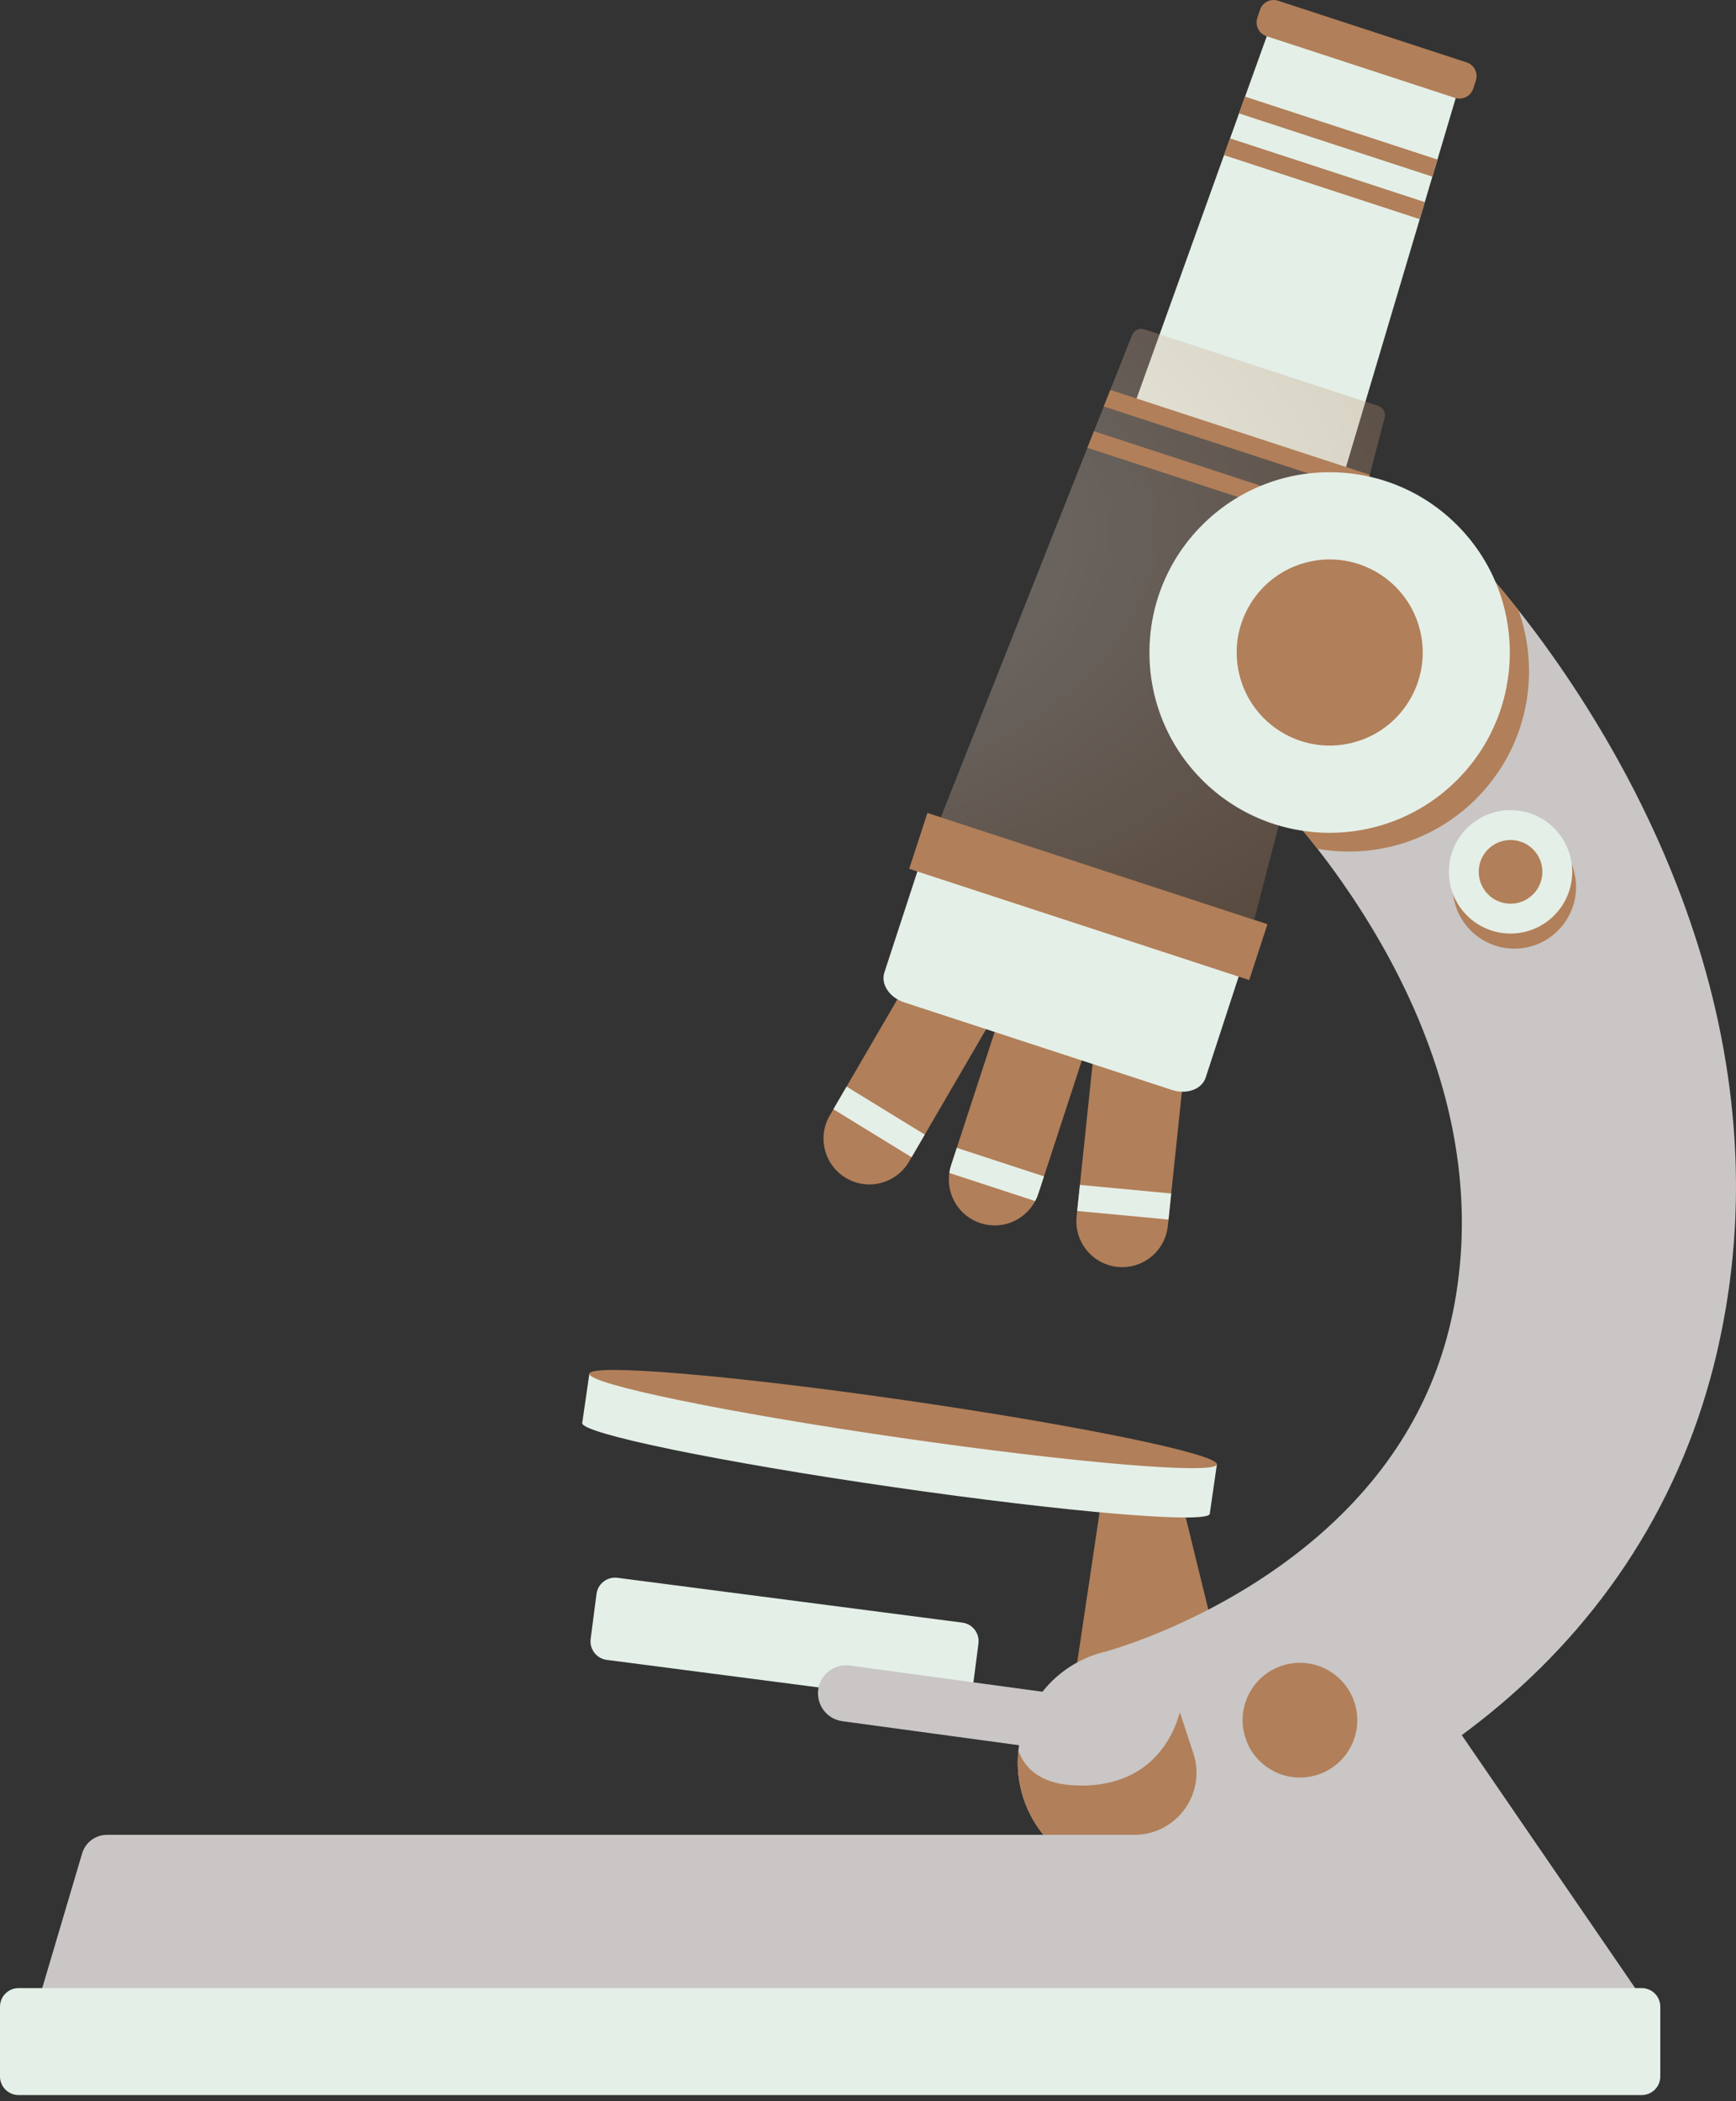 <svg width="267" height="323" viewBox="0 0 267 323" fill="none" xmlns="http://www.w3.org/2000/svg">
<rect x="0" y="0" width="267" height="323" fill="#333333" stroke="none"/>
<path d="M173.954 63.625L206.302 74.201L218.357 33.69L219.136 31.066L220.301 27.153L221.083 24.528L223.893 15.079L224.25 13.886L195.252 4.405L194.83 5.577L191.493 14.854L190.567 17.433L189.186 21.274L188.259 23.849L173.954 63.625Z" fill="#E4EFE7"/>
<path d="M190.567 17.433L220.301 27.153L221.083 24.528L191.493 14.854L190.567 17.433Z" fill="#B17F59"/>
<path d="M188.259 23.849L218.357 33.69L219.136 31.066L189.186 21.274L188.259 23.849Z" fill="#B17F59"/>
<path d="M194.794 5.565L223.787 15.044C224.951 15.425 226.204 14.789 226.585 13.624L226.99 12.388C227.37 11.223 226.735 9.97 225.57 9.589L196.577 0.11C195.413 -0.27 194.16 0.365 193.779 1.53L193.374 2.767C192.994 3.931 193.63 5.184 194.794 5.565Z" fill="#B17F59"/>
<path d="M169.001 154.404L168.906 155.31L166.093 182.142L165.67 186.151L165.672 186.152L165.583 186.996C165.229 190.362 167.306 193.424 170.397 194.434C170.864 194.587 171.354 194.692 171.86 194.745C175.734 195.151 179.206 192.34 179.612 188.467L179.716 187.473L180.136 183.465L183.029 155.875C183.437 152.002 180.624 148.531 176.751 148.127C173.931 147.832 171.327 149.241 169.962 151.523C169.451 152.374 169.112 153.35 169.001 154.404Z" fill="#B17F59"/>
<path d="M130.165 181.112C130.605 181.368 131.061 181.573 131.529 181.726C134.62 182.736 138.105 181.493 139.808 178.568L140.204 177.89L142.233 174.406L154.975 152.533L156.304 150.252C156.958 149.126 157.267 147.896 157.261 146.681C157.252 144.263 155.999 141.911 153.758 140.606C150.394 138.645 146.075 139.784 144.115 143.15L130.205 167.028L128.175 170.511L127.619 171.466C125.658 174.832 126.799 179.15 130.165 181.112Z" fill="#B17F59"/>
<path d="M156.236 148.673L146.28 179.126C146.152 179.519 146.061 179.913 146.004 180.308C145.516 183.64 147.482 186.939 150.792 188.022C154.102 189.104 157.637 187.603 159.212 184.626C159.4 184.274 159.559 183.903 159.688 183.51L169.645 153.056C169.812 152.547 169.916 152.034 169.964 151.522C170.267 148.312 168.326 145.205 165.133 144.161C162.164 143.19 159.017 144.297 157.262 146.682C156.826 147.271 156.476 147.939 156.236 148.673Z" fill="#B17F59"/>
<path d="M166.094 182.142L165.671 186.151H165.673L179.717 187.472L180.136 183.464L166.094 182.142Z" fill="#E4EFE7"/>
<path d="M147.157 176.445L146.28 179.126C146.152 179.519 146.061 179.913 146.004 180.308L159.212 184.626C159.399 184.274 159.559 183.903 159.687 183.51L160.564 180.829L147.157 176.445Z" fill="#E4EFE7"/>
<path d="M128.175 170.512L140.203 177.89L142.232 174.406L130.205 167.029L128.175 170.512Z" fill="#E4EFE7"/>
<path d="M191.323 147.635L185.431 165.654C184.846 167.444 182.528 168.292 180.253 167.549L139.074 154.086C136.799 153.342 135.43 151.288 136.015 149.498L141.907 131.48L191.323 147.635Z" fill="#E4EFE7"/>
<path d="M142.642 124.964L194.938 142.064L192.129 150.653L139.834 133.553L142.642 124.964Z" fill="#B17F59"/>
<path opacity="0.3" d="M144.701 125.644L192.899 141.402L208.273 82.25L208.962 79.596L209.991 75.639L210.681 72.984L212.969 64.181C213.166 63.423 212.738 62.64 211.991 62.396L175.968 50.619C175.221 50.375 174.414 50.755 174.124 51.483L170.771 59.937L169.759 62.487L168.252 66.288L167.24 68.836L144.701 125.644Z" fill="url(#paint0_radial_31_2134)"/>
<path d="M169.758 62.486L209.991 75.639L210.681 72.984L170.77 59.936L169.758 62.486Z" fill="#B17F59"/>
<path d="M167.24 68.834L208.274 82.25L208.962 79.597L168.251 66.286L167.24 68.834Z" fill="#B17F59"/>
<path d="M187.165 252.803L181.206 228.518H169.709L165.45 257.049C165.45 257.049 182.477 258.776 187.165 252.803Z" fill="#B17F59"/>
<path d="M156.939 274.696C159.006 284.171 168.363 290.176 177.834 288.108L178.614 287.941L179.19 287.812L180.252 287.561C180.939 287.395 181.601 287.226 182.255 287.054C183.56 286.707 184.829 286.345 186.085 285.967C186.553 285.826 187.017 285.681 187.482 285.534C189.503 284.896 191.493 284.214 193.464 283.486C198.306 281.693 203.034 279.629 207.667 277.273C212.296 274.916 216.82 272.262 221.202 269.287C225.582 266.308 229.815 263.002 233.822 259.346C237.83 255.695 241.608 251.685 245.059 247.351C248.512 243.018 251.633 238.354 254.332 233.44C257.031 228.525 259.315 223.368 261.135 218.082C262.047 215.438 262.843 212.763 263.537 210.072C263.701 209.401 263.877 208.727 264.03 208.053L264.266 207.04L264.479 206.035L264.9 204.024C265.035 203.352 265.149 202.675 265.272 202.001C265.529 200.653 265.719 199.293 265.922 197.934C266.03 197.256 266.097 196.573 266.183 195.891C266.261 195.209 266.355 194.528 266.416 193.844C266.542 192.478 266.682 191.11 266.755 189.739C266.796 189.055 266.849 188.367 266.877 187.684L266.949 185.627C266.981 184.94 266.981 184.256 266.989 183.571C266.991 182.885 267.006 182.199 266.997 181.514C266.972 180.147 266.96 178.776 266.887 177.412C266.78 174.678 266.551 171.961 266.253 169.258C265.04 158.442 262.361 147.976 258.682 138.096C257.757 135.628 256.776 133.192 255.738 130.786C254.696 128.387 253.593 126.022 252.444 123.689C250.144 119.022 247.623 114.504 244.922 110.111C242.219 105.718 239.33 101.461 236.233 97.307C235.351 96.13 234.455 94.96 233.536 93.794C232.834 92.907 232.122 92.022 231.391 91.138C230.546 90.116 229.683 89.098 228.776 88.063C228.323 87.546 227.857 87.025 227.37 86.49L226.606 85.664L226.186 85.222L225.949 84.975L225.589 84.613C216.111 75.43 200.983 75.669 191.798 85.147C182.616 94.626 182.854 109.753 192.333 118.938L192.294 118.897L192.276 118.876L192.268 118.868C192.268 118.868 192.27 118.868 192.272 118.87L192.329 118.919L192.497 119.074L192.897 119.45C193.181 119.722 193.477 120.014 193.78 120.32C194.386 120.927 195.009 121.574 195.628 122.236C196.869 123.561 198.109 124.958 199.32 126.386C200.452 127.724 201.561 129.091 202.64 130.484C203.878 132.073 205.076 133.693 206.235 135.338C210.579 141.514 214.347 148.029 217.32 154.712C220.291 161.396 222.479 168.25 223.69 175.131C224.902 182.012 225.18 188.921 224.391 195.764C224.338 196.191 224.299 196.62 224.24 197.047L224.054 198.328L223.961 198.968L223.855 199.595C223.789 200.014 223.705 200.428 223.632 200.845C223.31 202.5 222.934 204.138 222.486 205.745C221.598 208.966 220.443 212.082 219.026 215.091C216.198 221.104 212.28 226.691 207.389 231.726C202.508 236.765 196.662 241.238 190.217 245.02C186.995 246.91 183.621 248.63 180.171 250.146C178.447 250.905 176.701 251.609 174.97 252.25C174.106 252.569 173.242 252.871 172.404 253.149C171.987 253.288 171.573 253.419 171.183 253.541L170.625 253.709L170.388 253.782L170.297 253.81L170.274 253.817L170.352 253.804C162.772 255.457 157.41 261.778 156.631 269.09C156.436 270.914 156.526 272.802 156.939 274.696Z" fill="#C9C6C5"/>
<path d="M93.324 255.157L146.368 262.048C147.943 262.253 149.384 261.142 149.589 259.568L150.488 252.649C150.693 251.074 149.582 249.633 148.008 249.428L94.965 242.537C93.39 242.333 91.948 243.443 91.744 245.017L90.844 251.936C90.64 253.511 91.75 254.953 93.324 255.157Z" fill="#E4EFE7"/>
<path d="M165.578 269.438C167.704 269.438 169.555 267.867 169.85 265.703C170.171 263.34 168.517 261.166 166.155 260.845L130.706 256.026C128.343 255.705 126.169 257.36 125.848 259.721C125.528 262.084 127.182 264.258 129.543 264.579L164.992 269.398C165.189 269.425 165.385 269.438 165.578 269.438Z" fill="#C9C6C5"/>
<path d="M192.332 118.936L192.293 118.895L192.275 118.873L192.268 118.865C192.268 118.865 192.269 118.865 192.271 118.868L192.328 118.917L192.497 119.071L192.896 119.448C193.18 119.72 193.476 120.012 193.78 120.317C194.385 120.925 195.008 121.571 195.627 122.233C196.869 123.559 198.108 124.956 199.319 126.384C200.451 127.722 201.56 129.089 202.639 130.482C204.2 130.755 205.809 130.898 207.448 130.898C222.754 130.898 235.165 118.488 235.165 103.181C235.165 99.886 234.59 96.727 233.535 93.794C232.833 92.907 232.121 92.022 231.39 91.138C230.545 90.116 229.682 89.098 228.775 88.063C228.322 87.546 227.856 87.025 227.369 86.49L226.605 85.664L226.185 85.222L225.948 84.975L225.588 84.613C216.11 75.43 200.982 75.669 191.797 85.147C182.615 94.623 182.853 109.751 192.332 118.936Z" fill="#B17F59"/>
<path d="M232.913 145.824C227.675 145.824 223.428 141.577 223.428 136.339C223.428 131.101 227.675 126.855 232.913 126.855C238.151 126.855 242.397 131.101 242.397 136.339C242.397 141.577 238.151 145.824 232.913 145.824Z" fill="#B17F59"/>
<path d="M232.325 143.504C227.087 143.504 222.84 139.258 222.84 134.02C222.84 128.782 227.087 124.535 232.325 124.535C237.563 124.535 241.809 128.782 241.809 134.02C241.809 139.258 237.563 143.504 232.325 143.504Z" fill="#E4EFE7"/>
<path d="M232.325 138.915C229.621 138.915 227.43 136.723 227.43 134.02C227.43 131.316 229.621 129.125 232.325 129.125C235.028 129.125 237.22 131.316 237.22 134.02C237.22 136.723 235.028 138.915 232.325 138.915Z" fill="#B17F59"/>
<path d="M156.939 274.696C159.006 284.171 168.363 290.176 177.834 288.108L178.614 287.941L179.19 287.812L180.252 287.561C180.939 287.395 181.601 287.226 182.255 287.054C183.56 286.707 184.829 286.345 186.085 285.967C186.553 285.826 187.017 285.681 187.482 285.534C188.455 281.485 192.384 262.719 181.672 262.201C181.672 262.201 179.944 274.41 166.43 274.478C160.202 274.51 157.612 271.904 156.631 269.086C156.436 270.914 156.526 272.802 156.939 274.696Z" fill="#B17F59"/>
<path d="M215.836 253.624L252.56 307.161C254.729 310.323 252.465 314.621 248.631 314.621H9.168C6.5 314.621 4.585 312.054 5.342 309.497L12.631 284.904C13.133 283.211 14.69 282.048 16.456 282.048H174.466C180.976 282.048 185.58 275.678 183.536 269.497L181.066 262.027C179.023 255.846 183.626 249.476 190.137 249.476H207.958C211.108 249.475 214.054 251.027 215.836 253.624Z" fill="#C9C6C5"/>
<path d="M191.354 266.459C190.23 261.721 193.159 256.969 197.897 255.844C202.635 254.72 207.387 257.649 208.512 262.387C209.636 267.125 206.707 271.878 201.969 273.002C197.231 274.126 192.479 271.197 191.354 266.459Z" fill="#B17F59"/>
<path d="M199.947 268.963C202.456 268.963 204.497 266.922 204.497 264.413C204.497 261.903 202.456 259.862 199.947 259.862C197.438 259.862 195.396 261.903 195.396 264.413C195.396 266.922 197.438 268.963 199.947 268.963Z" fill="#B17F59"/>
<path d="M2.855 322.05H252.502C254.079 322.05 255.357 320.771 255.357 319.194V308.466C255.357 306.889 254.079 305.61 252.502 305.61H2.855C1.278 305.61 0 306.889 0 308.466V319.194C0 320.77 1.278 322.05 2.855 322.05Z" fill="#E4EFE7"/>
<path d="M89.55 218.745C89.32 220.333 110.741 224.746 137.393 228.599C164.044 232.452 185.837 234.287 186.067 232.698C186.296 231.109 164.876 226.698 138.224 222.844C111.573 218.991 89.78 217.156 89.55 218.745Z" fill="#E4EFE7"/>
<path d="M90.646 211.151L187.161 225.106L186.064 232.691L89.549 218.736L90.646 211.151Z" fill="#E4EFE7"/>
<path d="M90.647 211.159C90.417 212.748 111.837 217.161 138.489 221.014C165.141 224.867 186.933 226.702 187.163 225.113C187.393 223.524 165.973 219.113 139.321 215.259C112.669 211.406 90.877 209.571 90.647 211.159Z" fill="#B17F59"/>
<path d="M184.901 119.903C174.077 109.079 174.077 91.53 184.901 80.706C195.725 69.882 213.274 69.882 224.098 80.706C234.922 91.53 234.922 109.079 224.098 119.903C213.274 130.727 195.725 130.727 184.901 119.903Z" fill="#E4EFE7"/>
<path d="M190.594 103.614C188.765 95.929 193.513 88.216 201.198 86.387C208.884 84.558 216.597 89.305 218.426 96.991C220.255 104.677 215.507 112.39 207.822 114.219C200.136 116.048 192.423 111.3 190.594 103.614Z" fill="#B17F59"/>
<defs>
<radialGradient id="paint0_radial_31_2134" cx="0" cy="0" r="1" gradientUnits="userSpaceOnUse" gradientTransform="translate(103.105 81.782) rotate(180) scale(135.755 79.181)">
<stop offset="0.191" stop-color="#FEF4ED"/>
<stop offset="1" stop-color="#B17F59"/>
</radialGradient>
</defs>
</svg>
